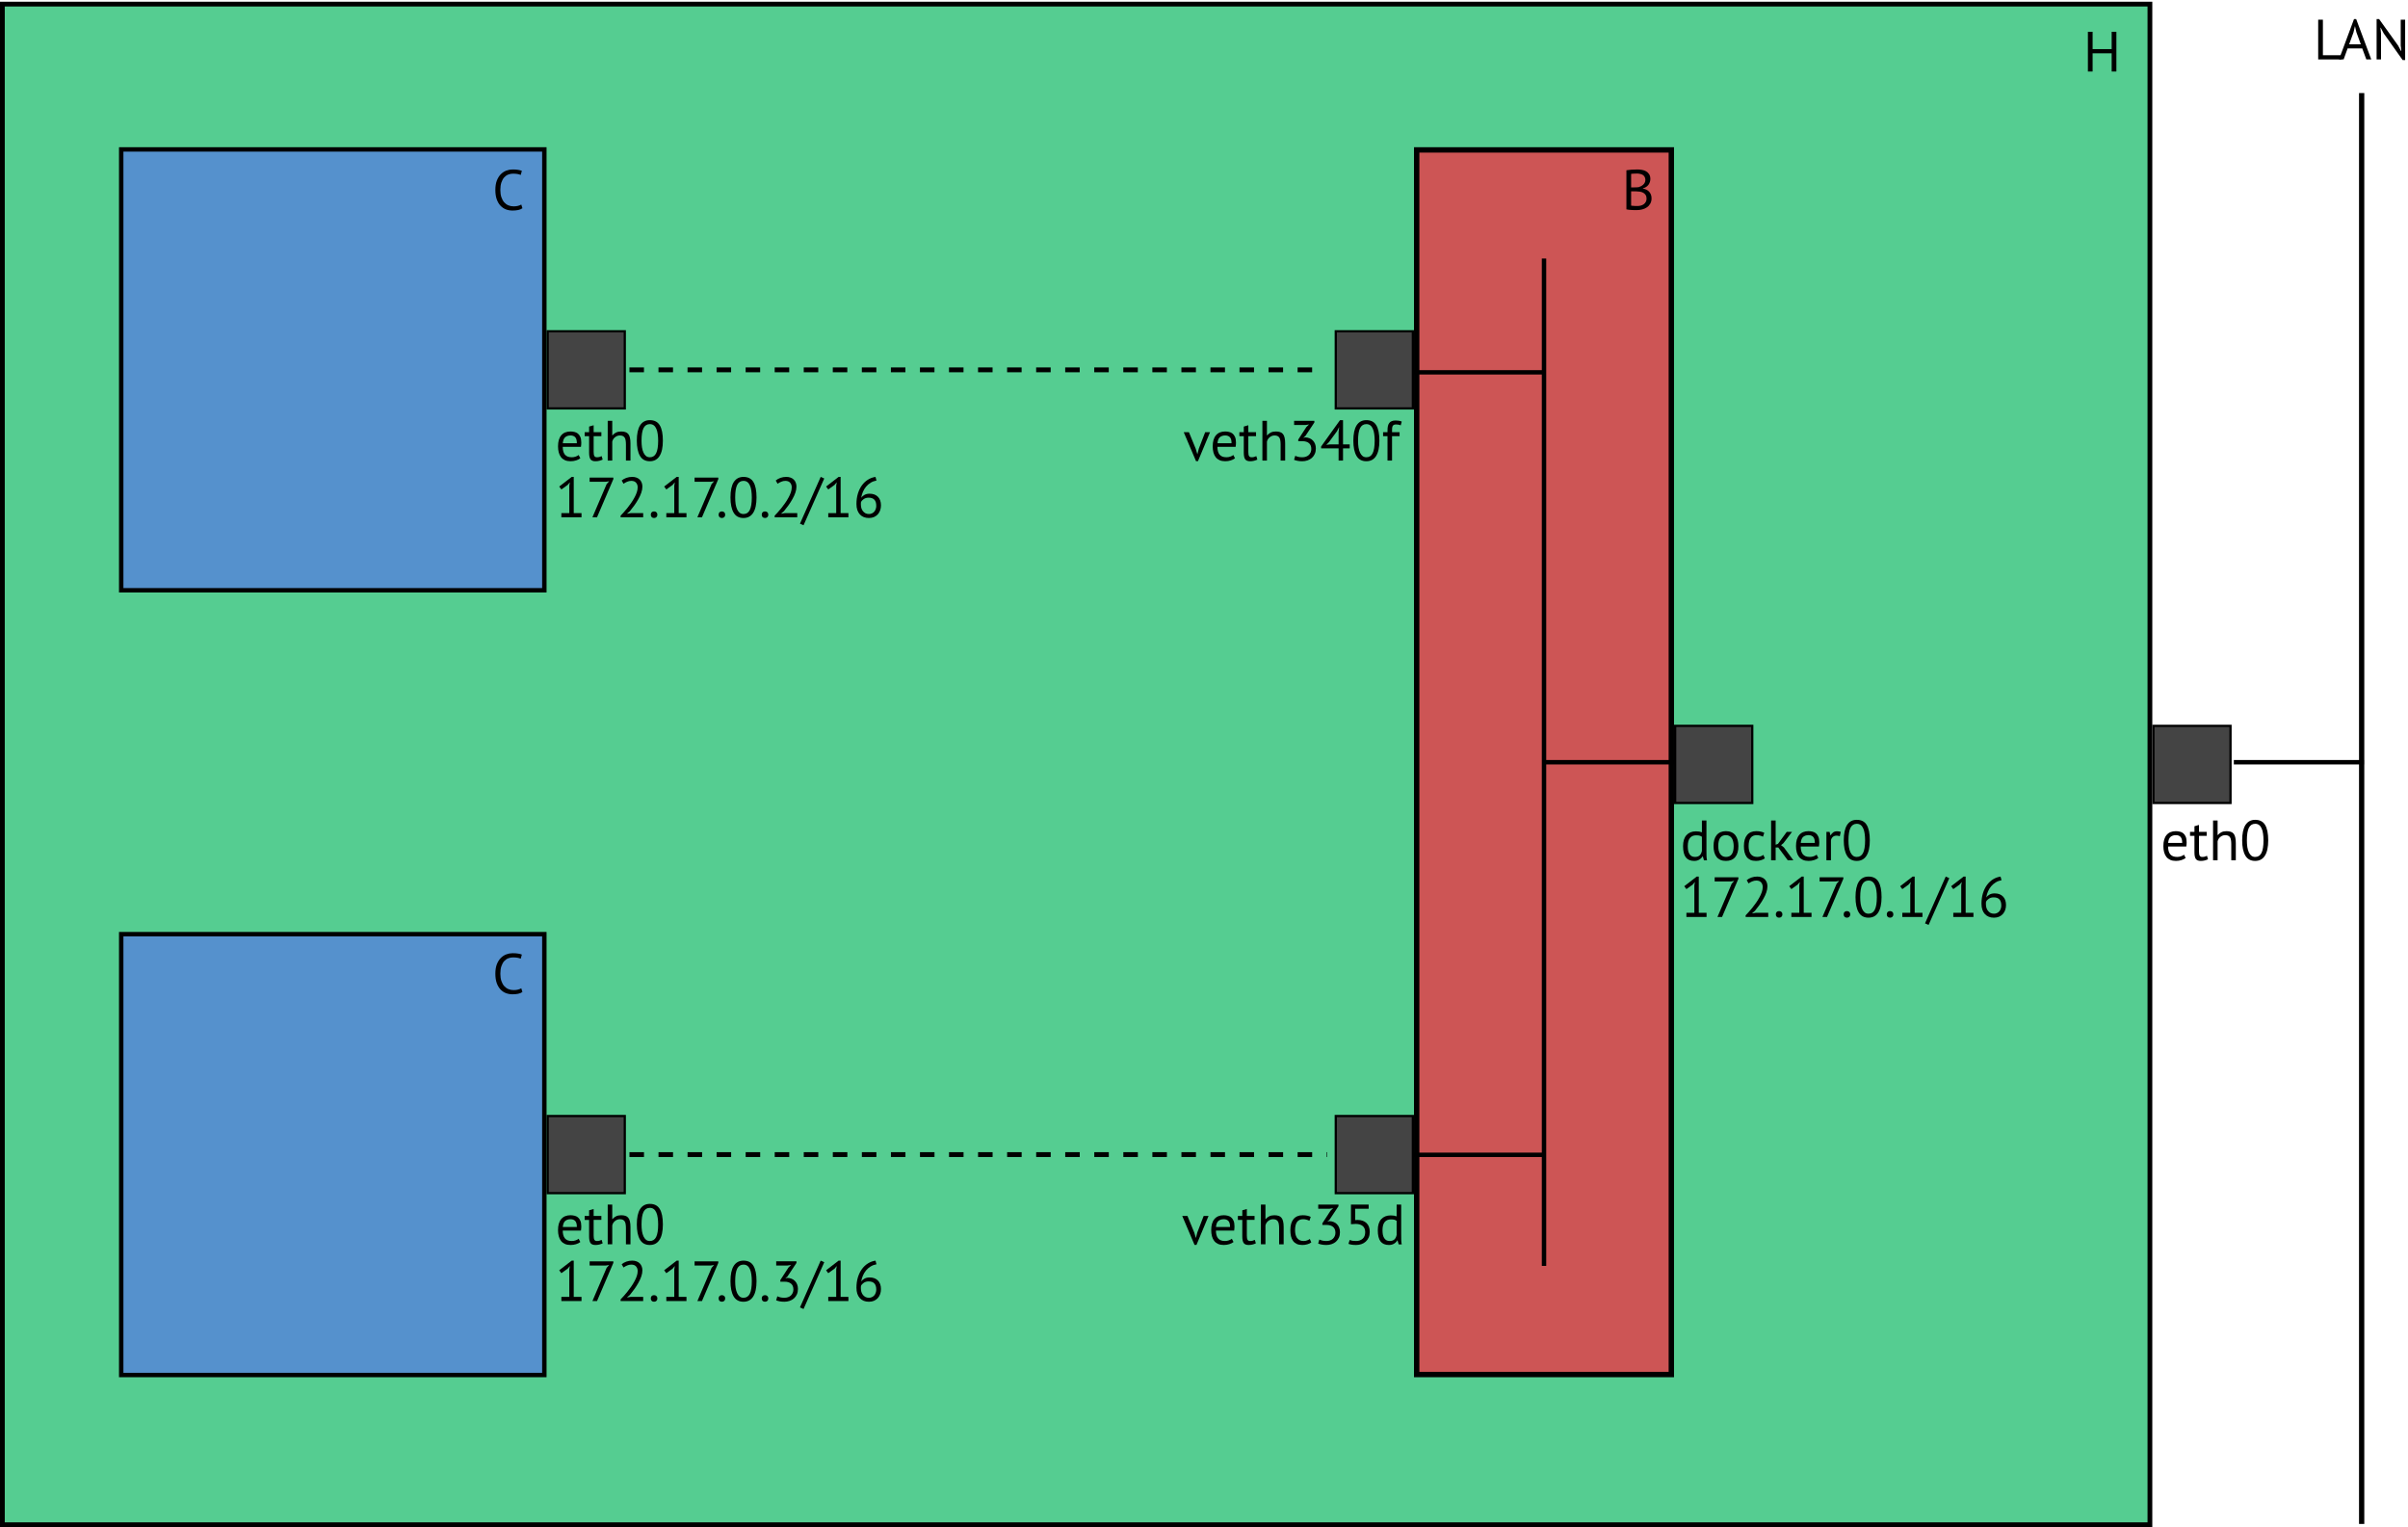 <?xml version="1.0" encoding="UTF-8" standalone="no"?>
<!-- Created with Inkscape (http://www.inkscape.org/) -->

<svg
   xmlns:dc="http://purl.org/dc/elements/1.1/"
   xmlns:cc="http://creativecommons.org/ns#"
   xmlns:rdf="http://www.w3.org/1999/02/22-rdf-syntax-ns#"
   xmlns:svg="http://www.w3.org/2000/svg"
   xmlns="http://www.w3.org/2000/svg"
   xmlns:sodipodi="http://sodipodi.sourceforge.net/DTD/sodipodi-0.dtd"
   xmlns:inkscape="http://www.inkscape.org/namespaces/inkscape"
   width="746"
   height="473"
   id="svg2"
   version="1.1"
   inkscape:version="0.91 r"
   sodipodi:docname="Bridge_Networking.svg">
  <defs
     id="defs4" />
  <sodipodi:namedview
     id="base"
     pagecolor="#ffffff"
     bordercolor="#666666"
     borderopacity="1.0"
     inkscape:pageopacity="0.0"
     inkscape:pageshadow="2"
     inkscape:zoom="1"
     inkscape:cx="184.43396"
     inkscape:cy="234.6997"
     inkscape:document-units="px"
     inkscape:current-layer="layer1"
     showgrid="false"
     inkscape:window-width="1672"
     inkscape:window-height="990"
     inkscape:window-x="0"
     inkscape:window-y="0"
     inkscape:window-maximized="1"
     fit-margin-top="0"
     fit-margin-left="0"
     fit-margin-right="0"
     fit-margin-bottom="0"
     showguides="true"
     inkscape:guide-bbox="true" />
  <g
     inkscape:label="Layer 1"
     inkscape:groupmode="layer"
     id="layer1"
     transform="translate(-94.5,-186.875)">
    <rect
       style="fill:#55cd91;fill-opacity:1;fill-rule:evenodd;stroke:#000000;stroke-width:1.476px;stroke-linecap:butt;stroke-linejoin:miter;stroke-opacity:1"
       id="rect2985"
       width="665.307"
       height="470.99"
       x="95.238"
       y="188.147" />
    <rect
       style="fill:#444444;fill-opacity:1;stroke:#000000;stroke-width:0.692;stroke-opacity:1"
       id="rect3755"
       width="23.887"
       height="23.887"
       x="761.629"
       y="411.699" />
    <rect
       style="fill:#cd5555;fill-opacity:1;stroke:#000000;stroke-width:1.67;stroke-miterlimit:4;stroke-dasharray:none;stroke-opacity:1"
       id="rect3755-7"
       width="78.891"
       height="379.307"
       x="533.39"
       y="233.306" />
    <rect
       style="fill:#5591cd;fill-opacity:1;stroke:#000000;stroke-width:1.366;stroke-miterlimit:4;stroke-dasharray:none;stroke-opacity:1"
       id="rect3775"
       width="131.089"
       height="136.551"
       x="132.051"
       y="233.154" />
    <rect
       style="fill:#444444;fill-opacity:1;stroke:#000000;stroke-width:0.692;stroke-opacity:1"
       id="rect3755-9"
       width="23.887"
       height="23.887"
       x="264.169"
       y="289.486" />
    <rect
       style="fill:#5591cd;fill-opacity:1;stroke:#000000;stroke-width:1.366;stroke-miterlimit:4;stroke-dasharray:none;stroke-opacity:1"
       id="rect3775-3"
       width="131.089"
       height="136.551"
       x="132.051"
       y="476.214" />
    <rect
       style="fill:#444444;fill-opacity:1;stroke:#000000;stroke-width:0.692;stroke-opacity:1"
       id="rect3755-9-0"
       width="23.887"
       height="23.887"
       x="264.169"
       y="532.546" />
    <rect
       style="fill:#444444;fill-opacity:1;stroke:#000000;stroke-width:0.692;stroke-opacity:1"
       id="rect3755-3"
       width="23.887"
       height="23.887"
       x="613.464"
       y="411.699" />
    <g
       style="font-style:normal;font-weight:normal;font-size:29.3px;line-height:100%;font-family:Sans;letter-spacing:0px;word-spacing:0px;fill:#000000;fill-opacity:1;stroke:none"
       id="text4483-1-4">
      <path
         d="m 623.157,450.294 q 0,0.897 0.018,1.635 0.018,0.721 0.158,1.424 l -0.949,0 -0.352,-1.248 -0.07,0 q -0.352,0.615 -1.02,1.02 -0.668,0.404 -1.565,0.404 -1.758,0 -2.619,-1.108 -0.844,-1.108 -0.844,-3.463 0,-2.25 1.055,-3.411 1.072,-1.178 2.936,-1.178 0.65,0 1.02,0.07 0.387,0.07 0.826,0.229 l 0,-3.657 1.406,0 0,9.282 z m -3.551,2.004 q 0.897,0 1.424,-0.457 0.527,-0.475 0.721,-1.424 l 0,-4.36 q -0.316,-0.246 -0.721,-0.352 -0.404,-0.105 -1.072,-0.105 -1.213,0 -1.899,0.809 -0.686,0.791 -0.686,2.549 0,0.721 0.105,1.336 0.123,0.615 0.387,1.055 0.264,0.44 0.686,0.703 0.44,0.246 1.055,0.246 z"
         style="font-style:normal;font-variant:normal;font-weight:normal;font-stretch:normal;font-size:17.58px;line-height:100%;font-family:'PT Sans';-inkscape-font-specification:'PT Sans'"
         id="path4199" />
      <path
         d="m 625.356,448.923 q 0,-2.233 0.984,-3.411 1.002,-1.195 2.866,-1.195 0.984,0 1.705,0.334 0.738,0.316 1.213,0.932 0.475,0.598 0.703,1.459 0.229,0.844 0.229,1.881 0,2.233 -1.002,3.428 -0.984,1.178 -2.848,1.178 -0.984,0 -1.723,-0.316 -0.721,-0.334 -1.195,-0.932 -0.475,-0.615 -0.703,-1.459 -0.229,-0.861 -0.229,-1.899 z m 1.459,0 q 0,0.668 0.123,1.283 0.141,0.615 0.422,1.072 0.281,0.457 0.738,0.738 0.457,0.281 1.108,0.281 2.391,0.018 2.391,-3.375 0,-0.686 -0.141,-1.301 -0.123,-0.615 -0.404,-1.072 -0.281,-0.457 -0.738,-0.721 -0.457,-0.281 -1.108,-0.281 -2.391,-0.018 -2.391,3.375 z"
         style="font-style:normal;font-variant:normal;font-weight:normal;font-stretch:normal;font-size:17.58px;line-height:100%;font-family:'PT Sans';-inkscape-font-specification:'PT Sans'"
         id="path4201" />
      <path
         d="m 641.251,452.738 q -0.527,0.387 -1.248,0.58 -0.721,0.211 -1.512,0.211 -1.02,0 -1.723,-0.316 -0.703,-0.334 -1.16,-0.932 -0.44,-0.615 -0.65,-1.459 -0.193,-0.861 -0.193,-1.899 0,-2.233 0.984,-3.411 0.984,-1.195 2.83,-1.195 0.844,0 1.424,0.141 0.598,0.123 1.072,0.369 l -0.404,1.213 q -0.404,-0.229 -0.897,-0.352 -0.492,-0.141 -1.055,-0.141 -2.496,0 -2.496,3.375 0,0.668 0.123,1.283 0.141,0.598 0.44,1.072 0.316,0.457 0.809,0.738 0.51,0.281 1.248,0.281 0.633,0 1.125,-0.193 0.51,-0.193 0.826,-0.44 l 0.457,1.072 z"
         style="font-style:normal;font-variant:normal;font-weight:normal;font-stretch:normal;font-size:17.58px;line-height:100%;font-family:'PT Sans';-inkscape-font-specification:'PT Sans'"
         id="path4203" />
      <path
         d="m 645.403,449.362 -0.809,0 0,3.956 -1.406,0 0,-12.306 1.406,0 0,7.489 0.721,-0.246 2.725,-3.727 1.635,0 -2.69,3.534 -0.721,0.58 0.879,0.703 2.936,3.973 -1.74,0 -2.936,-3.956 z"
         style="font-style:normal;font-variant:normal;font-weight:normal;font-stretch:normal;font-size:17.58px;line-height:100%;font-family:'PT Sans';-inkscape-font-specification:'PT Sans'"
         id="path4205" />
      <path
         d="m 657.811,452.615 q -0.527,0.422 -1.336,0.668 -0.791,0.246 -1.688,0.246 -1.002,0 -1.74,-0.316 -0.738,-0.334 -1.213,-0.932 -0.475,-0.615 -0.703,-1.459 -0.229,-0.844 -0.229,-1.899 0,-2.25 1.002,-3.428 1.002,-1.178 2.866,-1.178 0.598,0 1.195,0.141 0.598,0.123 1.072,0.492 0.475,0.369 0.774,1.055 0.299,0.668 0.299,1.776 0,0.58 -0.105,1.283 l -5.643,0 q 0,0.774 0.158,1.371 0.158,0.598 0.492,1.02 0.334,0.404 0.861,0.633 0.545,0.211 1.319,0.211 0.598,0 1.195,-0.211 0.598,-0.211 0.897,-0.492 l 0.527,1.02 z m -3.024,-7.067 q -1.037,0 -1.67,0.545 -0.615,0.545 -0.738,1.863 l 4.36,0 q 0,-1.336 -0.51,-1.863 -0.51,-0.545 -1.442,-0.545 z"
         style="font-style:normal;font-variant:normal;font-weight:normal;font-stretch:normal;font-size:17.58px;line-height:100%;font-family:'PT Sans';-inkscape-font-specification:'PT Sans'"
         id="path4207" />
      <path
         d="m 664.471,445.881 q -0.527,-0.176 -1.002,-0.176 -0.756,0 -1.195,0.422 -0.44,0.404 -0.545,1.037 l 0,6.153 -1.406,0 0,-8.79 0.984,0 0.264,1.072 0.07,0 q 0.334,-0.598 0.791,-0.914 0.475,-0.334 1.195,-0.334 0.51,0 1.143,0.176 l -0.299,1.354 z"
         style="font-style:normal;font-variant:normal;font-weight:normal;font-stretch:normal;font-size:17.58px;line-height:100%;font-family:'PT Sans';-inkscape-font-specification:'PT Sans'"
         id="path4209" />
      <path
         d="m 665.698,447.165 q 0,-3.164 1.02,-4.764 1.037,-1.6 3.006,-1.6 2.127,0 3.077,1.582 0.967,1.565 0.967,4.782 0,3.164 -1.037,4.764 -1.02,1.6 -3.006,1.6 -2.092,0 -3.059,-1.67 -0.967,-1.67 -0.967,-4.694 z m 1.459,0 q 0,1.143 0.141,2.092 0.158,0.932 0.475,1.617 0.316,0.668 0.791,1.055 0.492,0.369 1.16,0.369 1.336,0 1.951,-1.231 0.633,-1.248 0.633,-3.903 0,-1.125 -0.141,-2.074 -0.123,-0.949 -0.44,-1.635 -0.299,-0.686 -0.791,-1.055 -0.492,-0.369 -1.213,-0.369 -1.319,0 -1.951,1.248 -0.615,1.248 -0.615,3.885 z"
         style="font-style:normal;font-variant:normal;font-weight:normal;font-stretch:normal;font-size:17.58px;line-height:100%;font-family:'PT Sans';-inkscape-font-specification:'PT Sans'"
         id="path4211" />
      <path
         d="m 616.951,469.597 2.461,0 0,-8.509 0.176,-1.037 -0.703,0.826 -1.934,1.389 -0.668,-0.897 3.868,-2.989 0.633,0 0,11.216 2.408,0 0,1.301 -6.241,0 0,-1.301 z"
         style="font-style:normal;font-variant:normal;font-weight:normal;font-stretch:normal;font-size:17.58px;line-height:100%;font-family:'PT Sans';-inkscape-font-specification:'PT Sans'"
         id="path4213" />
      <path
         d="m 626.566,470.898 4.413,-10.302 0.774,-0.861 -1.037,0.158 -5.01,0 0,-1.301 7.348,0 0,0.475 -5.063,11.831 -1.424,0 z"
         style="font-style:normal;font-variant:normal;font-weight:normal;font-stretch:normal;font-size:17.58px;line-height:100%;font-family:'PT Sans';-inkscape-font-specification:'PT Sans'"
         id="path4215" />
      <path
         d="m 642.052,461.387 q 0,0.932 -0.352,1.916 -0.334,0.967 -0.897,1.951 -0.545,0.984 -1.231,1.934 -0.686,0.932 -1.371,1.776 l -0.861,0.756 0,0.07 1.125,-0.193 3.832,0 0,1.301 -6.997,0 0,-0.51 q 0.387,-0.404 0.932,-1.002 0.545,-0.598 1.125,-1.319 0.598,-0.738 1.16,-1.547 0.58,-0.826 1.037,-1.67 0.475,-0.844 0.756,-1.67 0.281,-0.826 0.281,-1.565 0,-0.861 -0.492,-1.424 -0.492,-0.58 -1.494,-0.58 -0.668,0 -1.301,0.281 -0.633,0.264 -1.09,0.615 l -0.58,-1.002 q 0.615,-0.527 1.459,-0.826 0.844,-0.299 1.811,-0.299 0.756,0 1.336,0.229 0.58,0.211 0.984,0.615 0.404,0.404 0.615,0.967 0.211,0.545 0.211,1.195 z"
         style="font-style:normal;font-variant:normal;font-weight:normal;font-stretch:normal;font-size:17.58px;line-height:100%;font-family:'PT Sans';-inkscape-font-specification:'PT Sans'"
         id="path4217" />
      <path
         d="m 644.653,470.089 q 0,-0.475 0.264,-0.738 0.281,-0.281 0.738,-0.281 0.475,0 0.756,0.281 0.281,0.264 0.281,0.738 0,0.457 -0.281,0.738 -0.281,0.281 -0.756,0.281 -0.457,0 -0.738,-0.281 -0.264,-0.281 -0.264,-0.738 z"
         style="font-style:normal;font-variant:normal;font-weight:normal;font-stretch:normal;font-size:17.58px;line-height:100%;font-family:'PT Sans';-inkscape-font-specification:'PT Sans'"
         id="path4219" />
      <path
         d="m 649.467,469.597 2.461,0 0,-8.509 0.176,-1.037 -0.703,0.826 -1.934,1.389 -0.668,-0.897 3.868,-2.989 0.633,0 0,11.216 2.408,0 0,1.301 -6.241,0 0,-1.301 z"
         style="font-style:normal;font-variant:normal;font-weight:normal;font-stretch:normal;font-size:17.58px;line-height:100%;font-family:'PT Sans';-inkscape-font-specification:'PT Sans'"
         id="path4221" />
      <path
         d="m 659.082,470.898 4.413,-10.302 0.774,-0.861 -1.037,0.158 -5.01,0 0,-1.301 7.348,0 0,0.475 -5.063,11.831 -1.424,0 z"
         style="font-style:normal;font-variant:normal;font-weight:normal;font-stretch:normal;font-size:17.58px;line-height:100%;font-family:'PT Sans';-inkscape-font-specification:'PT Sans'"
         id="path4223" />
      <path
         d="m 665.667,470.089 q 0,-0.475 0.264,-0.738 0.281,-0.281 0.738,-0.281 0.475,0 0.756,0.281 0.281,0.264 0.281,0.738 0,0.457 -0.281,0.738 -0.281,0.281 -0.756,0.281 -0.457,0 -0.738,-0.281 -0.264,-0.281 -0.264,-0.738 z"
         style="font-style:normal;font-variant:normal;font-weight:normal;font-stretch:normal;font-size:17.58px;line-height:100%;font-family:'PT Sans';-inkscape-font-specification:'PT Sans'"
         id="path4225" />
      <path
         d="m 669.338,464.745 q 0,-3.164 1.02,-4.764 1.037,-1.6 3.006,-1.6 2.127,0 3.077,1.582 0.967,1.565 0.967,4.782 0,3.164 -1.037,4.764 -1.02,1.6 -3.006,1.6 -2.092,0 -3.059,-1.67 -0.967,-1.67 -0.967,-4.694 z m 1.459,0 q 0,1.143 0.141,2.092 0.158,0.932 0.475,1.617 0.316,0.668 0.791,1.055 0.492,0.369 1.16,0.369 1.336,0 1.951,-1.231 0.633,-1.248 0.633,-3.903 0,-1.125 -0.141,-2.074 -0.123,-0.949 -0.44,-1.635 -0.299,-0.686 -0.791,-1.055 -0.492,-0.369 -1.213,-0.369 -1.319,0 -1.951,1.248 -0.615,1.248 -0.615,3.885 z"
         style="font-style:normal;font-variant:normal;font-weight:normal;font-stretch:normal;font-size:17.58px;line-height:100%;font-family:'PT Sans';-inkscape-font-specification:'PT Sans'"
         id="path4227" />
      <path
         d="m 679.023,470.089 q 0,-0.475 0.264,-0.738 0.281,-0.281 0.738,-0.281 0.475,0 0.756,0.281 0.281,0.264 0.281,0.738 0,0.457 -0.281,0.738 -0.281,0.281 -0.756,0.281 -0.457,0 -0.738,-0.281 -0.264,-0.281 -0.264,-0.738 z"
         style="font-style:normal;font-variant:normal;font-weight:normal;font-stretch:normal;font-size:17.58px;line-height:100%;font-family:'PT Sans';-inkscape-font-specification:'PT Sans'"
         id="path4229" />
      <path
         d="m 683.838,469.597 2.461,0 0,-8.509 0.176,-1.037 -0.703,0.826 -1.934,1.389 -0.668,-0.897 3.868,-2.989 0.633,0 0,11.216 2.408,0 0,1.301 -6.241,0 0,-1.301 z"
         style="font-style:normal;font-variant:normal;font-weight:normal;font-stretch:normal;font-size:17.58px;line-height:100%;font-family:'PT Sans';-inkscape-font-specification:'PT Sans'"
         id="path4231" />
      <path
         d="m 697.285,458.381 1.108,0.492 -6.417,14.486 -1.108,-0.492 6.417,-14.486 z"
         style="font-style:normal;font-variant:normal;font-weight:normal;font-stretch:normal;font-size:17.58px;line-height:100%;font-family:'PT Sans';-inkscape-font-specification:'PT Sans'"
         id="path4233" />
      <path
         d="m 699.632,469.597 2.461,0 0,-8.509 0.176,-1.037 -0.703,0.826 -1.934,1.389 -0.668,-0.897 3.868,-2.989 0.633,0 0,11.216 2.408,0 0,1.301 -6.241,0 0,-1.301 z"
         style="font-style:normal;font-variant:normal;font-weight:normal;font-stretch:normal;font-size:17.58px;line-height:100%;font-family:'PT Sans';-inkscape-font-specification:'PT Sans'"
         id="path4235" />
      <path
         d="m 715.963,467.189 q 0,0.809 -0.246,1.529 -0.246,0.703 -0.721,1.248 -0.475,0.527 -1.178,0.844 -0.703,0.299 -1.6,0.299 -0.879,0 -1.582,-0.281 -0.703,-0.281 -1.213,-0.826 -0.51,-0.563 -0.791,-1.371 -0.264,-0.809 -0.264,-1.863 0,-1.74 0.44,-3.2 0.457,-1.477 1.248,-2.567 0.791,-1.09 1.863,-1.758 1.09,-0.686 2.356,-0.861 l 0.299,1.125 q -0.984,0.176 -1.793,0.668 -0.809,0.492 -1.424,1.213 -0.598,0.721 -0.984,1.617 -0.387,0.897 -0.527,1.846 0.281,-0.475 0.949,-0.861 0.668,-0.404 1.635,-0.404 1.653,0 2.584,0.949 0.949,0.949 0.949,2.655 z m -1.459,0.141 q 0,-1.248 -0.58,-1.881 -0.58,-0.633 -1.793,-0.633 -0.861,0 -1.494,0.422 -0.615,0.422 -0.861,0.949 -0.035,0.246 -0.035,0.404 0,0.158 0,0.352 0,0.545 0.141,1.072 0.158,0.527 0.475,0.949 0.316,0.404 0.774,0.668 0.475,0.246 1.108,0.246 0.51,0 0.914,-0.193 0.422,-0.193 0.721,-0.527 0.299,-0.334 0.457,-0.809 0.176,-0.475 0.176,-1.02 z"
         style="font-style:normal;font-variant:normal;font-weight:normal;font-stretch:normal;font-size:17.58px;line-height:100%;font-family:'PT Sans';-inkscape-font-specification:'PT Sans'"
         id="path4237" />
    </g>
    <rect
       style="fill:#444444;fill-opacity:1;stroke:#000000;stroke-width:0.692;stroke-opacity:1"
       id="rect3755-9-9"
       width="23.887"
       height="23.887"
       x="508.321"
       y="289.486" />
    <rect
       style="fill:#444444;fill-opacity:1;stroke:#000000;stroke-width:0.692;stroke-opacity:1"
       id="rect3755-9-9-2"
       width="23.887"
       height="23.887"
       x="508.321"
       y="532.546" />
    <g
       style="font-style:normal;font-weight:normal;font-size:29.3px;line-height:125%;font-family:Sans;letter-spacing:0px;word-spacing:0px;fill:#000000;fill-opacity:1;stroke:none"
       id="text4483-3">
      <path
         d="m 464.945,325.885 0.492,1.67 0.018,0 0.44,-1.705 1.969,-5.116 1.512,0 -3.745,8.983 -0.598,0 -3.815,-8.983 1.617,0 2.11,5.151 z"
         style="font-style:normal;font-variant:normal;font-weight:normal;font-stretch:normal;font-size:17.58px;font-family:'PT Sans';-inkscape-font-specification:'PT Sans'"
         id="path4292" />
      <path
         d="m 477.105,328.821 q -0.527,0.422 -1.336,0.668 -0.791,0.246 -1.688,0.246 -1.002,0 -1.74,-0.316 -0.738,-0.334 -1.213,-0.932 -0.475,-0.615 -0.703,-1.459 -0.229,-0.844 -0.229,-1.899 0,-2.25 1.002,-3.428 1.002,-1.178 2.866,-1.178 0.598,0 1.195,0.141 0.598,0.123 1.072,0.492 0.475,0.369 0.774,1.055 0.299,0.668 0.299,1.776 0,0.58 -0.105,1.283 l -5.643,0 q 0,0.774 0.158,1.371 0.158,0.598 0.492,1.02 0.334,0.404 0.861,0.633 0.545,0.211 1.319,0.211 0.598,0 1.195,-0.211 0.598,-0.211 0.897,-0.492 l 0.527,1.02 z m -3.024,-7.067 q -1.037,0 -1.67,0.545 -0.615,0.545 -0.738,1.863 l 4.36,0 q 0,-1.336 -0.51,-1.863 -0.51,-0.545 -1.442,-0.545 z"
         style="font-style:normal;font-variant:normal;font-weight:normal;font-stretch:normal;font-size:17.58px;font-family:'PT Sans';-inkscape-font-specification:'PT Sans'"
         id="path4294" />
      <path
         d="m 478.455,320.734 1.371,0 0,-1.74 1.406,-0.404 0,2.145 2.391,0 0,1.231 -2.391,0 0,4.87 q 0,0.914 0.229,1.301 0.229,0.369 0.774,0.369 0.457,0 0.774,-0.088 0.316,-0.105 0.703,-0.264 l 0.316,1.072 q -0.475,0.229 -1.037,0.369 -0.563,0.141 -1.213,0.141 -1.072,0 -1.512,-0.598 -0.44,-0.615 -0.44,-2.039 l 0,-5.133 -1.371,0 0,-1.231 z"
         style="font-style:normal;font-variant:normal;font-weight:normal;font-stretch:normal;font-size:17.58px;font-family:'PT Sans';-inkscape-font-specification:'PT Sans'"
         id="path4296" />
      <path
         d="m 491.234,329.524 0,-5.01 q 0,-0.686 -0.088,-1.195 -0.07,-0.527 -0.281,-0.861 -0.211,-0.352 -0.58,-0.527 -0.352,-0.176 -0.932,-0.176 -0.826,0 -1.494,0.545 -0.668,0.527 -0.861,1.371 l 0,5.854 -1.406,0 0,-12.306 1.406,0 0,4.501 0.07,0 q 0.457,-0.545 1.09,-0.861 0.65,-0.334 1.6,-0.334 0.738,0 1.283,0.176 0.545,0.158 0.897,0.58 0.369,0.422 0.527,1.143 0.176,0.703 0.176,1.793 l 0,5.309 -1.406,0 z"
         style="font-style:normal;font-variant:normal;font-weight:normal;font-stretch:normal;font-size:17.58px;font-family:'PT Sans';-inkscape-font-specification:'PT Sans'"
         id="path4298" />
      <path
         d="m 497.964,328.505 q 0.598,0 1.108,-0.176 0.51,-0.176 0.879,-0.51 0.369,-0.352 0.58,-0.826 0.211,-0.475 0.211,-1.037 0,-1.231 -0.738,-1.828 -0.721,-0.598 -2.004,-0.598 l -1.301,0 0,-0.51 2.532,-3.903 0.809,-0.774 -1.143,0.176 -3.481,0 0,-1.301 6.276,0 0,0.51 -2.795,4.202 -0.615,0.51 0,0.035 0.598,-0.123 q 0.703,0.018 1.301,0.264 0.598,0.229 1.037,0.686 0.44,0.44 0.686,1.072 0.246,0.615 0.246,1.406 0,0.949 -0.334,1.688 -0.334,0.738 -0.914,1.248 -0.563,0.492 -1.336,0.756 -0.774,0.264 -1.635,0.264 -0.791,0 -1.424,-0.123 -0.633,-0.123 -1.108,-0.316 l 0.369,-1.248 q 0.404,0.193 0.949,0.334 0.563,0.123 1.248,0.123 z"
         style="font-style:normal;font-variant:normal;font-weight:normal;font-stretch:normal;font-size:17.58px;font-family:'PT Sans';-inkscape-font-specification:'PT Sans'"
         id="path4300" />
      <path
         d="m 512.643,325.745 -2.074,0 0,3.78 -1.371,0 0,-3.78 -5.415,0 0,-0.58 5.837,-8.14 0.949,0 0,7.489 2.074,0 0,1.231 z m -3.446,-5.063 0.176,-1.442 -0.053,0 -0.615,1.195 -2.479,3.358 -0.844,0.861 1.231,-0.141 2.584,0 0,-3.832 z"
         style="font-style:normal;font-variant:normal;font-weight:normal;font-stretch:normal;font-size:17.58px;font-family:'PT Sans';-inkscape-font-specification:'PT Sans'"
         id="path4302" />
      <path
         d="m 513.766,323.371 q 0,-3.164 1.02,-4.764 1.037,-1.6 3.006,-1.6 2.127,0 3.077,1.582 0.967,1.565 0.967,4.782 0,3.164 -1.037,4.764 -1.02,1.6 -3.006,1.6 -2.092,0 -3.059,-1.67 -0.967,-1.67 -0.967,-4.694 z m 1.459,0 q 0,1.143 0.141,2.092 0.158,0.932 0.475,1.617 0.316,0.668 0.791,1.055 0.492,0.369 1.16,0.369 1.336,0 1.951,-1.231 0.633,-1.248 0.633,-3.903 0,-1.125 -0.141,-2.074 -0.123,-0.949 -0.44,-1.635 -0.299,-0.686 -0.791,-1.055 -0.492,-0.369 -1.213,-0.369 -1.319,0 -1.951,1.248 -0.615,1.248 -0.615,3.885 z"
         style="font-style:normal;font-variant:normal;font-weight:normal;font-stretch:normal;font-size:17.58px;font-family:'PT Sans';-inkscape-font-specification:'PT Sans'"
         id="path4304" />
      <path
         d="m 522.977,320.734 1.371,0 0,-0.492 q 0,-0.809 0.123,-1.406 0.141,-0.598 0.44,-0.967 0.299,-0.387 0.774,-0.563 0.475,-0.193 1.178,-0.193 0.563,0 0.984,0.07 0.44,0.07 0.914,0.264 l -0.316,1.178 q -0.404,-0.176 -0.774,-0.229 -0.352,-0.053 -0.668,-0.053 -0.457,0 -0.721,0.141 -0.246,0.141 -0.369,0.422 -0.105,0.264 -0.141,0.668 -0.018,0.387 -0.018,0.914 l 0,0.246 2.338,0 0,1.231 -2.338,0 0,7.559 -1.406,0 0,-7.559 -1.371,0 0,-1.231 z"
         style="font-style:normal;font-variant:normal;font-weight:normal;font-stretch:normal;font-size:17.58px;font-family:'PT Sans';-inkscape-font-specification:'PT Sans'"
         id="path4306" />
    </g>
    <g
       style="font-style:normal;font-weight:normal;font-size:29.3px;line-height:125%;font-family:Sans;letter-spacing:0px;word-spacing:0px;fill:#000000;fill-opacity:1;stroke:none"
       id="text4483-3-8">
      <path
         d="m 464.483,568.638 0.492,1.67 0.018,0 0.44,-1.705 1.969,-5.116 1.512,0 -3.745,8.983 -0.598,0 -3.815,-8.983 1.617,0 2.11,5.151 z"
         style="font-style:normal;font-variant:normal;font-weight:normal;font-stretch:normal;font-size:17.58px;font-family:'PT Sans';-inkscape-font-specification:'PT Sans'"
         id="path4240" />
      <path
         d="m 476.644,571.574 q -0.527,0.422 -1.336,0.668 -0.791,0.246 -1.688,0.246 -1.002,0 -1.74,-0.316 -0.738,-0.334 -1.213,-0.932 -0.475,-0.615 -0.703,-1.459 -0.229,-0.844 -0.229,-1.899 0,-2.25 1.002,-3.428 1.002,-1.178 2.866,-1.178 0.598,0 1.195,0.141 0.598,0.123 1.072,0.492 0.475,0.369 0.774,1.055 0.299,0.668 0.299,1.776 0,0.58 -0.105,1.283 l -5.643,0 q 0,0.774 0.158,1.371 0.158,0.598 0.492,1.02 0.334,0.404 0.861,0.633 0.545,0.211 1.319,0.211 0.598,0 1.195,-0.211 0.598,-0.211 0.897,-0.492 l 0.527,1.02 z m -3.024,-7.067 q -1.037,0 -1.67,0.545 -0.615,0.545 -0.738,1.863 l 4.36,0 q 0,-1.336 -0.51,-1.863 -0.51,-0.545 -1.442,-0.545 z"
         style="font-style:normal;font-variant:normal;font-weight:normal;font-stretch:normal;font-size:17.58px;font-family:'PT Sans';-inkscape-font-specification:'PT Sans'"
         id="path4242" />
      <path
         d="m 477.994,563.487 1.371,0 0,-1.74 1.406,-0.404 0,2.145 2.391,0 0,1.231 -2.391,0 0,4.87 q 0,0.914 0.229,1.301 0.229,0.369 0.774,0.369 0.457,0 0.774,-0.088 0.316,-0.105 0.703,-0.264 l 0.316,1.072 q -0.475,0.229 -1.037,0.369 -0.563,0.141 -1.213,0.141 -1.072,0 -1.512,-0.598 -0.44,-0.615 -0.44,-2.039 l 0,-5.133 -1.371,0 0,-1.231 z"
         style="font-style:normal;font-variant:normal;font-weight:normal;font-stretch:normal;font-size:17.58px;font-family:'PT Sans';-inkscape-font-specification:'PT Sans'"
         id="path4244" />
      <path
         d="m 490.772,572.277 0,-5.01 q 0,-0.686 -0.088,-1.195 -0.07,-0.527 -0.281,-0.861 -0.211,-0.352 -0.58,-0.527 -0.352,-0.176 -0.932,-0.176 -0.826,0 -1.494,0.545 -0.668,0.527 -0.861,1.371 l 0,5.854 -1.406,0 0,-12.306 1.406,0 0,4.501 0.07,0 q 0.457,-0.545 1.09,-0.861 0.65,-0.334 1.6,-0.334 0.738,0 1.283,0.176 0.545,0.158 0.897,0.58 0.369,0.422 0.527,1.143 0.176,0.703 0.176,1.793 l 0,5.309 -1.406,0 z"
         style="font-style:normal;font-variant:normal;font-weight:normal;font-stretch:normal;font-size:17.58px;font-family:'PT Sans';-inkscape-font-specification:'PT Sans'"
         id="path4246" />
      <path
         d="m 500.738,571.697 q -0.527,0.387 -1.248,0.58 -0.721,0.211 -1.512,0.211 -1.02,0 -1.723,-0.316 -0.703,-0.334 -1.16,-0.932 -0.44,-0.615 -0.65,-1.459 -0.193,-0.861 -0.193,-1.899 0,-2.233 0.984,-3.411 0.984,-1.195 2.83,-1.195 0.844,0 1.424,0.141 0.598,0.123 1.072,0.369 l -0.404,1.213 q -0.404,-0.229 -0.897,-0.352 -0.492,-0.141 -1.055,-0.141 -2.496,0 -2.496,3.375 0,0.668 0.123,1.283 0.141,0.598 0.44,1.072 0.316,0.457 0.809,0.738 0.51,0.281 1.248,0.281 0.633,0 1.125,-0.193 0.51,-0.193 0.826,-0.44 l 0.457,1.072 z"
         style="font-style:normal;font-variant:normal;font-weight:normal;font-stretch:normal;font-size:17.58px;font-family:'PT Sans';-inkscape-font-specification:'PT Sans'"
         id="path4248" />
      <path
         d="m 505.435,571.257 q 0.598,0 1.108,-0.176 0.51,-0.176 0.879,-0.51 0.369,-0.352 0.58,-0.826 0.211,-0.475 0.211,-1.037 0,-1.231 -0.738,-1.828 -0.721,-0.598 -2.004,-0.598 l -1.301,0 0,-0.51 2.532,-3.903 0.809,-0.774 -1.143,0.176 -3.481,0 0,-1.301 6.276,0 0,0.51 -2.795,4.202 -0.615,0.51 0,0.035 0.598,-0.123 q 0.703,0.018 1.301,0.264 0.598,0.229 1.037,0.686 0.44,0.44 0.686,1.072 0.246,0.615 0.246,1.406 0,0.949 -0.334,1.688 -0.334,0.738 -0.914,1.248 -0.563,0.492 -1.336,0.756 -0.774,0.264 -1.635,0.264 -0.791,0 -1.424,-0.123 -0.633,-0.123 -1.108,-0.316 L 503.237,570.8 q 0.404,0.193 0.949,0.334 0.563,0.123 1.248,0.123 z"
         style="font-style:normal;font-variant:normal;font-weight:normal;font-stretch:normal;font-size:17.58px;font-family:'PT Sans';-inkscape-font-specification:'PT Sans'"
         id="path4250" />
      <path
         d="m 514.645,571.257 q 1.213,0 2.004,-0.703 0.791,-0.703 0.791,-2.039 0,-1.283 -0.791,-1.916 -0.774,-0.633 -2.145,-0.633 l -1.477,0.088 0,-6.083 5.485,0 0,1.301 -4.166,0 0,3.498 0.756,-0.035 q 1.74,0.018 2.743,0.967 1.002,0.949 1.002,2.725 0,0.984 -0.334,1.758 -0.334,0.756 -0.914,1.266 -0.563,0.51 -1.336,0.774 -0.774,0.264 -1.653,0.264 -0.791,0 -1.336,-0.088 -0.545,-0.088 -1.02,-0.264 l 0.369,-1.195 q 0.404,0.158 0.861,0.246 0.475,0.07 1.16,0.07 z"
         style="font-style:normal;font-variant:normal;font-weight:normal;font-stretch:normal;font-size:17.58px;font-family:'PT Sans';-inkscape-font-specification:'PT Sans'"
         id="path4252" />
      <path
         d="m 528.585,569.253 q 0,0.897 0.018,1.635 0.018,0.721 0.158,1.424 l -0.949,0 -0.352,-1.248 -0.07,0 q -0.352,0.615 -1.02,1.02 -0.668,0.404 -1.565,0.404 -1.758,0 -2.619,-1.108 -0.844,-1.108 -0.844,-3.463 0,-2.25 1.055,-3.411 1.072,-1.178 2.936,-1.178 0.65,0 1.02,0.07 0.387,0.07 0.826,0.229 l 0,-3.657 1.406,0 0,9.282 z m -3.551,2.004 q 0.897,0 1.424,-0.457 0.527,-0.475 0.721,-1.424 l 0,-4.36 q -0.316,-0.246 -0.721,-0.352 -0.404,-0.105 -1.072,-0.105 -1.213,0 -1.899,0.809 -0.686,0.791 -0.686,2.549 0,0.721 0.105,1.336 0.123,0.615 0.387,1.055 0.264,0.44 0.686,0.703 0.44,0.246 1.055,0.246 z"
         style="font-style:normal;font-variant:normal;font-weight:normal;font-stretch:normal;font-size:17.58px;font-family:'PT Sans';-inkscape-font-specification:'PT Sans'"
         id="path4254" />
    </g>
    <path
       style="fill:none;stroke:#000000;stroke-width:1.5;stroke-linecap:butt;stroke-linejoin:miter;stroke-miterlimit:4;stroke-dasharray:4.5, 4.5;stroke-dashoffset:0;stroke-opacity:1"
       d="m 289.498,301.428 214.191,0"
       id="path4690"
       inkscape:connector-curvature="0" />
    <path
       style="fill:none;stroke:#000000;stroke-width:1.5;stroke-linecap:butt;stroke-linejoin:miter;stroke-miterlimit:4;stroke-dasharray:4.5, 4.5;stroke-dashoffset:0;stroke-opacity:1"
       d="m 289.508,544.489 216.17,0"
       id="path4690-1"
       inkscape:connector-curvature="0" />
    <path
       style="fill:none;stroke:#000000;stroke-width:1.366;stroke-linecap:butt;stroke-linejoin:miter;stroke-miterlimit:4;stroke-dasharray:none;stroke-opacity:1"
       d="m 572.836,266.951 0,312.017"
       id="path4710"
       inkscape:connector-curvature="0" />
    <path
       style="fill:none;stroke:#000000;stroke-width:1.366;stroke-linecap:butt;stroke-linejoin:miter;stroke-miterlimit:4;stroke-dasharray:none;stroke-opacity:1"
       d="m 532.553,302.194 c 40.281,-2e-5 40.281,-2e-5 40.281,-2e-5"
       id="path4714"
       inkscape:connector-curvature="0" />
    <path
       style="fill:none;stroke:#000000;stroke-width:1.366;stroke-linecap:butt;stroke-linejoin:miter;stroke-miterlimit:4;stroke-dasharray:none;stroke-opacity:1"
       d="m 532.553,544.573 c 40.281,-10e-6 40.281,-10e-6 40.281,-10e-6"
       id="path4714-5"
       inkscape:connector-curvature="0" />
    <path
       style="fill:none;stroke:#000000;stroke-width:1.366;stroke-linecap:butt;stroke-linejoin:miter;stroke-miterlimit:4;stroke-dasharray:none;stroke-opacity:1"
       d="m 572.835,422.959 c 40.281,-10e-6 40.281,-10e-6 40.281,-10e-6"
       id="path4714-5-4"
       inkscape:connector-curvature="0" />
    <path
       style="fill:none;stroke:#000000;stroke-width:1.366;stroke-linecap:butt;stroke-linejoin:miter;stroke-miterlimit:4;stroke-dasharray:none;stroke-opacity:1"
       d="m 786.544,422.959 c 40.281,-2e-5 40.281,-2e-5 40.281,-2e-5"
       id="path4714-5-4-5"
       inkscape:connector-curvature="0" />
    <path
       style="fill:none;stroke:#000000;stroke-width:1.628;stroke-linecap:butt;stroke-linejoin:miter;stroke-miterlimit:4;stroke-dasharray:none;stroke-opacity:1"
       d="m 826.144,215.701 0,443.191"
       id="path4710-1"
       inkscape:connector-curvature="0" />
    <g
       style="font-style:normal;font-weight:normal;font-size:29.3px;line-height:125%;font-family:Sans;letter-spacing:0px;word-spacing:0px;fill:#000000;fill-opacity:1;stroke:none"
       id="text4483-1-6">
      <path
         d="m 819.954,205.282 -7.278,0 0,-12.306 1.459,0 0,11.005 5.819,0 0,1.301 z"
         style="font-style:normal;font-variant:normal;font-weight:normal;font-stretch:normal;font-size:17.58px;font-family:'PT Sans';-inkscape-font-specification:'PT Sans'"
         id="path4177" />
      <path
         d="m 826.324,201.872 -4.536,0 -1.231,3.411 -1.442,0 4.659,-12.499 0.668,0 4.676,12.499 -1.529,0 -1.266,-3.411 z m -4.061,-1.266 3.622,0 -1.371,-3.745 -0.44,-1.863 -0.018,0 -0.44,1.899 -1.354,3.709 z"
         style="font-style:normal;font-variant:normal;font-weight:normal;font-stretch:normal;font-size:17.58px;font-family:'PT Sans';-inkscape-font-specification:'PT Sans'"
         id="path4179" />
      <path
         d="m 832.986,197.23 -0.949,-1.776 -0.07,0 0.176,1.776 0,8.052 -1.371,0 0,-12.499 0.774,0 5.889,8.21 0.914,1.688 0.088,0 -0.193,-1.688 0,-8.017 1.371,0 0,12.499 -0.774,0 -5.854,-8.245 z"
         style="font-style:normal;font-variant:normal;font-weight:normal;font-stretch:normal;font-size:17.58px;font-family:'PT Sans';-inkscape-font-specification:'PT Sans'"
         id="path4181" />
    </g>
    <g
       style="font-style:normal;font-variant:normal;font-weight:normal;font-stretch:normal;font-size:17.58px;line-height:125%;font-family:'PT Sans';-inkscape-font-specification:'PT Sans';text-align:center;letter-spacing:0px;word-spacing:0px;text-anchor:middle;fill:#000000;fill-opacity:1;stroke:none"
       id="text3455">
      <path
         d="m 256.346,251.369 q -0.527,0.404 -1.336,0.563 -0.809,0.158 -1.723,0.158 -1.108,0 -2.074,-0.369 -0.967,-0.387 -1.688,-1.16 -0.721,-0.774 -1.143,-1.969 -0.422,-1.213 -0.422,-2.866 0,-1.723 0.457,-2.918 0.475,-1.213 1.231,-1.969 0.774,-0.774 1.723,-1.125 0.949,-0.352 1.934,-0.352 1.055,0 1.723,0.123 0.668,0.105 1.143,0.299 l -0.352,1.283 q -0.844,-0.404 -2.408,-0.404 -0.721,0 -1.424,0.264 -0.703,0.264 -1.266,0.861 -0.545,0.598 -0.879,1.565 -0.334,0.967 -0.334,2.373 0,1.266 0.316,2.215 0.316,0.949 0.861,1.582 0.563,0.633 1.301,0.949 0.756,0.316 1.635,0.316 0.791,0 1.371,-0.158 0.598,-0.158 1.002,-0.404 l 0.352,1.143 z"
         style=""
         id="path4344" />
    </g>
    <g
       style="font-style:normal;font-variant:normal;font-weight:normal;font-stretch:normal;font-size:17.58px;line-height:125%;font-family:'PT Sans';-inkscape-font-specification:'PT Sans';text-align:center;letter-spacing:0px;word-spacing:0px;text-anchor:middle;fill:#000000;fill-opacity:1;stroke:none"
       id="text3455-7">
      <path
         d="m 256.346,494.121 q -0.527,0.404 -1.336,0.563 -0.809,0.158 -1.723,0.158 -1.108,0 -2.074,-0.369 -0.967,-0.387 -1.688,-1.16 -0.721,-0.774 -1.143,-1.969 -0.422,-1.213 -0.422,-2.866 0,-1.723 0.457,-2.918 0.475,-1.213 1.231,-1.969 0.774,-0.774 1.723,-1.125 0.949,-0.352 1.934,-0.352 1.055,0 1.723,0.123 0.668,0.105 1.143,0.299 l -0.352,1.283 q -0.844,-0.404 -2.408,-0.404 -0.721,0 -1.424,0.264 -0.703,0.264 -1.266,0.861 -0.545,0.598 -0.879,1.565 -0.334,0.967 -0.334,2.373 0,1.266 0.316,2.215 0.316,0.949 0.861,1.582 0.563,0.633 1.301,0.949 0.756,0.316 1.635,0.316 0.791,0 1.371,-0.158 0.598,-0.158 1.002,-0.404 l 0.352,1.143 z"
         style=""
         id="path4347" />
    </g>
    <g
       style="font-style:normal;font-variant:normal;font-weight:normal;font-stretch:normal;font-size:17.58px;line-height:100%;font-family:'PT Sans';-inkscape-font-specification:'PT Sans';text-align:start;letter-spacing:0px;word-spacing:0px;text-anchor:start;fill:#000000;fill-opacity:1;stroke:none"
       id="text3480">
      <path
         d="m 274.284,328.821 q -0.527,0.422 -1.336,0.668 -0.791,0.246 -1.688,0.246 -1.002,0 -1.74,-0.316 -0.738,-0.334 -1.213,-0.932 -0.475,-0.615 -0.703,-1.459 -0.229,-0.844 -0.229,-1.899 0,-2.25 1.002,-3.428 1.002,-1.178 2.866,-1.178 0.598,0 1.195,0.141 0.598,0.123 1.072,0.492 0.475,0.369 0.774,1.055 0.299,0.668 0.299,1.776 0,0.58 -0.105,1.283 l -5.643,0 q 0,0.774 0.158,1.371 0.158,0.598 0.492,1.02 0.334,0.404 0.861,0.633 0.545,0.211 1.319,0.211 0.598,0 1.195,-0.211 0.598,-0.211 0.897,-0.492 l 0.527,1.02 z m -3.024,-7.067 q -1.037,0 -1.67,0.545 -0.615,0.545 -0.738,1.863 l 4.36,0 q 0,-1.336 -0.51,-1.863 -0.51,-0.545 -1.442,-0.545 z"
         style=""
         id="path4309" />
      <path
         d="m 275.635,320.734 1.371,0 0,-1.74 1.406,-0.404 0,2.145 2.391,0 0,1.231 -2.391,0 0,4.87 q 0,0.914 0.229,1.301 0.229,0.369 0.774,0.369 0.457,0 0.774,-0.088 0.316,-0.105 0.703,-0.264 l 0.316,1.072 q -0.475,0.229 -1.037,0.369 -0.563,0.141 -1.213,0.141 -1.072,0 -1.512,-0.598 -0.44,-0.615 -0.44,-2.039 l 0,-5.133 -1.371,0 0,-1.231 z"
         style=""
         id="path4311" />
      <path
         d="m 288.413,329.524 0,-5.01 q 0,-0.686 -0.088,-1.195 -0.07,-0.527 -0.281,-0.861 -0.211,-0.352 -0.58,-0.527 -0.352,-0.176 -0.932,-0.176 -0.826,0 -1.494,0.545 -0.668,0.527 -0.861,1.371 l 0,5.854 -1.406,0 0,-12.306 1.406,0 0,4.501 0.07,0 q 0.457,-0.545 1.09,-0.861 0.65,-0.334 1.6,-0.334 0.738,0 1.283,0.176 0.545,0.158 0.897,0.58 0.369,0.422 0.527,1.143 0.176,0.703 0.176,1.793 l 0,5.309 -1.406,0 z"
         style=""
         id="path4313" />
      <path
         d="m 291.786,323.371 q 0,-3.164 1.02,-4.764 1.037,-1.6 3.006,-1.6 2.127,0 3.077,1.582 0.967,1.565 0.967,4.782 0,3.164 -1.037,4.764 -1.02,1.6 -3.006,1.6 -2.092,0 -3.059,-1.67 -0.967,-1.67 -0.967,-4.694 z m 1.459,0 q 0,1.143 0.141,2.092 0.158,0.932 0.475,1.617 0.316,0.668 0.791,1.055 0.492,0.369 1.16,0.369 1.336,0 1.951,-1.231 0.633,-1.248 0.633,-3.903 0,-1.125 -0.141,-2.074 -0.123,-0.949 -0.44,-1.635 -0.299,-0.686 -0.791,-1.055 -0.492,-0.369 -1.213,-0.369 -1.319,0 -1.951,1.248 -0.615,1.248 -0.615,3.885 z"
         style=""
         id="path4315" />
      <path
         d="m 268.413,345.804 2.461,0 0,-8.509 0.176,-1.037 -0.703,0.826 -1.934,1.389 -0.668,-0.897 3.868,-2.989 0.633,0 0,11.216 2.408,0 0,1.301 -6.241,0 0,-1.301 z"
         style=""
         id="path4317" />
      <path
         d="m 278.028,347.105 4.413,-10.302 0.774,-0.861 -1.037,0.158 -5.01,0 0,-1.301 7.348,0 0,0.475 -5.063,11.831 -1.424,0 z"
         style=""
         id="path4319" />
      <path
         d="m 293.514,337.594 q 0,0.932 -0.352,1.916 -0.334,0.967 -0.897,1.951 -0.545,0.984 -1.231,1.934 -0.686,0.932 -1.371,1.776 l -0.861,0.756 0,0.07 1.125,-0.193 3.832,0 0,1.301 -6.997,0 0,-0.51 q 0.387,-0.404 0.932,-1.002 0.545,-0.598 1.125,-1.319 0.598,-0.738 1.16,-1.547 0.58,-0.826 1.037,-1.67 0.475,-0.844 0.756,-1.67 0.281,-0.826 0.281,-1.565 0,-0.861 -0.492,-1.424 -0.492,-0.58 -1.494,-0.58 -0.668,0 -1.301,0.281 -0.633,0.264 -1.09,0.615 l -0.58,-1.002 q 0.615,-0.527 1.459,-0.826 0.844,-0.299 1.811,-0.299 0.756,0 1.336,0.229 0.58,0.211 0.984,0.615 0.404,0.404 0.615,0.967 0.211,0.545 0.211,1.195 z"
         style=""
         id="path4321" />
      <path
         d="m 296.115,346.296 q 0,-0.475 0.264,-0.738 0.281,-0.281 0.738,-0.281 0.475,0 0.756,0.281 0.281,0.264 0.281,0.738 0,0.457 -0.281,0.738 -0.281,0.281 -0.756,0.281 -0.457,0 -0.738,-0.281 -0.264,-0.281 -0.264,-0.738 z"
         style=""
         id="path4323" />
      <path
         d="m 300.929,345.804 2.461,0 0,-8.509 0.176,-1.037 -0.703,0.826 -1.934,1.389 -0.668,-0.897 3.868,-2.989 0.633,0 0,11.216 2.408,0 0,1.301 -6.241,0 0,-1.301 z"
         style=""
         id="path4325" />
      <path
         d="m 310.544,347.105 4.413,-10.302 0.774,-0.861 -1.037,0.158 -5.01,0 0,-1.301 7.348,0 0,0.475 -5.063,11.831 -1.424,0 z"
         style=""
         id="path4327" />
      <path
         d="m 317.128,346.296 q 0,-0.475 0.264,-0.738 0.281,-0.281 0.738,-0.281 0.475,0 0.756,0.281 0.281,0.264 0.281,0.738 0,0.457 -0.281,0.738 -0.281,0.281 -0.756,0.281 -0.457,0 -0.738,-0.281 -0.264,-0.281 -0.264,-0.738 z"
         style=""
         id="path4329" />
      <path
         d="m 320.8,340.952 q 0,-3.164 1.02,-4.764 1.037,-1.6 3.006,-1.6 2.127,0 3.077,1.582 0.967,1.565 0.967,4.782 0,3.164 -1.037,4.764 -1.02,1.6 -3.006,1.6 -2.092,0 -3.059,-1.67 -0.967,-1.67 -0.967,-4.694 z m 1.459,0 q 0,1.143 0.141,2.092 0.158,0.932 0.475,1.617 0.316,0.668 0.791,1.055 0.492,0.369 1.16,0.369 1.336,0 1.951,-1.231 0.633,-1.248 0.633,-3.903 0,-1.125 -0.141,-2.074 -0.123,-0.949 -0.44,-1.635 -0.299,-0.686 -0.791,-1.055 -0.492,-0.369 -1.213,-0.369 -1.319,0 -1.951,1.248 -0.615,1.248 -0.615,3.885 z"
         style=""
         id="path4331" />
      <path
         d="m 330.485,346.296 q 0,-0.475 0.264,-0.738 0.281,-0.281 0.738,-0.281 0.475,0 0.756,0.281 0.281,0.264 0.281,0.738 0,0.457 -0.281,0.738 -0.281,0.281 -0.756,0.281 -0.457,0 -0.738,-0.281 -0.264,-0.281 -0.264,-0.738 z"
         style=""
         id="path4333" />
      <path
         d="m 341.242,337.594 q 0,0.932 -0.352,1.916 -0.334,0.967 -0.897,1.951 -0.545,0.984 -1.231,1.934 -0.686,0.932 -1.371,1.776 l -0.861,0.756 0,0.07 1.125,-0.193 3.832,0 0,1.301 -6.997,0 0,-0.51 q 0.387,-0.404 0.932,-1.002 0.545,-0.598 1.125,-1.319 0.598,-0.738 1.16,-1.547 0.58,-0.826 1.037,-1.67 0.475,-0.844 0.756,-1.67 0.281,-0.826 0.281,-1.565 0,-0.861 -0.492,-1.424 -0.492,-0.58 -1.494,-0.58 -0.668,0 -1.301,0.281 -0.633,0.264 -1.09,0.615 l -0.58,-1.002 q 0.615,-0.527 1.459,-0.826 0.844,-0.299 1.811,-0.299 0.756,0 1.336,0.229 0.58,0.211 0.984,0.615 0.404,0.404 0.615,0.967 0.211,0.545 0.211,1.195 z"
         style=""
         id="path4335" />
      <path
         d="m 348.747,334.588 1.108,0.492 -6.417,14.486 -1.108,-0.492 6.417,-14.486 z"
         style=""
         id="path4337" />
      <path
         d="m 351.094,345.804 2.461,0 0,-8.509 0.176,-1.037 -0.703,0.826 -1.934,1.389 -0.668,-0.897 3.868,-2.989 0.633,0 0,11.216 2.408,0 0,1.301 -6.241,0 0,-1.301 z"
         style=""
         id="path4339" />
      <path
         d="m 367.425,343.395 q 0,0.809 -0.246,1.529 -0.246,0.703 -0.721,1.248 -0.475,0.527 -1.178,0.844 -0.703,0.299 -1.6,0.299 -0.879,0 -1.582,-0.281 -0.703,-0.281 -1.213,-0.826 -0.51,-0.563 -0.791,-1.371 -0.264,-0.809 -0.264,-1.863 0,-1.74 0.44,-3.2 0.457,-1.477 1.248,-2.567 0.791,-1.09 1.863,-1.758 1.09,-0.686 2.356,-0.861 l 0.299,1.125 q -0.984,0.176 -1.793,0.668 -0.809,0.492 -1.424,1.213 -0.598,0.721 -0.984,1.617 -0.387,0.897 -0.527,1.846 0.281,-0.475 0.949,-0.861 0.668,-0.404 1.635,-0.404 1.653,0 2.584,0.949 0.949,0.949 0.949,2.655 z m -1.459,0.141 q 0,-1.248 -0.58,-1.881 -0.58,-0.633 -1.793,-0.633 -0.861,0 -1.494,0.422 -0.615,0.422 -0.861,0.949 -0.035,0.246 -0.035,0.404 0,0.158 0,0.352 0,0.545 0.141,1.072 0.158,0.527 0.475,0.949 0.316,0.404 0.774,0.668 0.475,0.246 1.108,0.246 0.51,0 0.914,-0.193 0.422,-0.193 0.721,-0.527 0.299,-0.334 0.457,-0.809 0.176,-0.475 0.176,-1.02 z"
         style=""
         id="path4341" />
    </g>
    <g
       style="font-style:normal;font-variant:normal;font-weight:normal;font-stretch:normal;font-size:17.58px;line-height:100%;font-family:'PT Sans';-inkscape-font-specification:'PT Sans';text-align:start;letter-spacing:0px;word-spacing:0px;text-anchor:start;fill:#000000;fill-opacity:1;stroke:none"
       id="text3480-7">
      <path
         d="m 274.284,571.574 q -0.527,0.422 -1.336,0.668 -0.791,0.246 -1.688,0.246 -1.002,0 -1.74,-0.316 -0.738,-0.334 -1.213,-0.932 -0.475,-0.615 -0.703,-1.459 -0.229,-0.844 -0.229,-1.899 0,-2.25 1.002,-3.428 1.002,-1.178 2.866,-1.178 0.598,0 1.195,0.141 0.598,0.123 1.072,0.492 0.475,0.369 0.774,1.055 0.299,0.668 0.299,1.776 0,0.58 -0.105,1.283 l -5.643,0 q 0,0.774 0.158,1.371 0.158,0.598 0.492,1.02 0.334,0.404 0.861,0.633 0.545,0.211 1.319,0.211 0.598,0 1.195,-0.211 0.598,-0.211 0.897,-0.492 l 0.527,1.02 z m -3.024,-7.067 q -1.037,0 -1.67,0.545 -0.615,0.545 -0.738,1.863 l 4.36,0 q 0,-1.336 -0.51,-1.863 -0.51,-0.545 -1.442,-0.545 z"
         style=""
         id="path4257" />
      <path
         d="m 275.635,563.487 1.371,0 0,-1.74 1.406,-0.404 0,2.145 2.391,0 0,1.231 -2.391,0 0,4.87 q 0,0.914 0.229,1.301 0.229,0.369 0.774,0.369 0.457,0 0.774,-0.088 0.316,-0.105 0.703,-0.264 l 0.316,1.072 q -0.475,0.229 -1.037,0.369 -0.563,0.141 -1.213,0.141 -1.072,0 -1.512,-0.598 -0.44,-0.615 -0.44,-2.039 l 0,-5.133 -1.371,0 0,-1.231 z"
         style=""
         id="path4259" />
      <path
         d="m 288.413,572.277 0,-5.01 q 0,-0.686 -0.088,-1.195 -0.07,-0.527 -0.281,-0.861 -0.211,-0.352 -0.58,-0.527 -0.352,-0.176 -0.932,-0.176 -0.826,0 -1.494,0.545 -0.668,0.527 -0.861,1.371 l 0,5.854 -1.406,0 0,-12.306 1.406,0 0,4.501 0.07,0 q 0.457,-0.545 1.09,-0.861 0.65,-0.334 1.6,-0.334 0.738,0 1.283,0.176 0.545,0.158 0.897,0.58 0.369,0.422 0.527,1.143 0.176,0.703 0.176,1.793 l 0,5.309 -1.406,0 z"
         style=""
         id="path4261" />
      <path
         d="m 291.786,566.124 q 0,-3.164 1.02,-4.764 1.037,-1.6 3.006,-1.6 2.127,0 3.077,1.582 0.967,1.565 0.967,4.782 0,3.164 -1.037,4.764 -1.02,1.6 -3.006,1.6 -2.092,0 -3.059,-1.67 -0.967,-1.67 -0.967,-4.694 z m 1.459,0 q 0,1.143 0.141,2.092 0.158,0.932 0.475,1.617 0.316,0.668 0.791,1.055 0.492,0.369 1.16,0.369 1.336,0 1.951,-1.231 0.633,-1.248 0.633,-3.903 0,-1.125 -0.141,-2.074 -0.123,-0.949 -0.44,-1.635 -0.299,-0.686 -0.791,-1.055 -0.492,-0.369 -1.213,-0.369 -1.319,0 -1.951,1.248 -0.615,1.248 -0.615,3.885 z"
         style=""
         id="path4263" />
      <path
         d="m 268.413,588.556 2.461,0 0,-8.509 0.176,-1.037 -0.703,0.826 -1.934,1.389 -0.668,-0.897 3.868,-2.989 0.633,0 0,11.216 2.408,0 0,1.301 -6.241,0 0,-1.301 z"
         style=""
         id="path4265" />
      <path
         d="m 278.028,589.857 4.413,-10.302 0.774,-0.861 -1.037,0.158 -5.01,0 0,-1.301 7.348,0 0,0.475 -5.063,11.831 -1.424,0 z"
         style=""
         id="path4267" />
      <path
         d="m 293.514,580.346 q 0,0.932 -0.352,1.916 -0.334,0.967 -0.897,1.951 -0.545,0.984 -1.231,1.934 -0.686,0.932 -1.371,1.776 l -0.861,0.756 0,0.07 1.125,-0.193 3.832,0 0,1.301 -6.997,0 0,-0.51 q 0.387,-0.404 0.932,-1.002 0.545,-0.598 1.125,-1.319 0.598,-0.738 1.16,-1.547 0.58,-0.826 1.037,-1.67 0.475,-0.844 0.756,-1.67 0.281,-0.826 0.281,-1.565 0,-0.861 -0.492,-1.424 -0.492,-0.58 -1.494,-0.58 -0.668,0 -1.301,0.281 -0.633,0.264 -1.09,0.615 l -0.58,-1.002 q 0.615,-0.527 1.459,-0.826 0.844,-0.299 1.811,-0.299 0.756,0 1.336,0.229 0.58,0.211 0.984,0.615 0.404,0.404 0.615,0.967 0.211,0.545 0.211,1.195 z"
         style=""
         id="path4269" />
      <path
         d="m 296.115,589.048 q 0,-0.475 0.264,-0.738 0.281,-0.281 0.738,-0.281 0.475,0 0.756,0.281 0.281,0.264 0.281,0.738 0,0.457 -0.281,0.738 -0.281,0.281 -0.756,0.281 -0.457,0 -0.738,-0.281 -0.264,-0.281 -0.264,-0.738 z"
         style=""
         id="path4271" />
      <path
         d="m 300.929,588.556 2.461,0 0,-8.509 0.176,-1.037 -0.703,0.826 -1.934,1.389 -0.668,-0.897 3.868,-2.989 0.633,0 0,11.216 2.408,0 0,1.301 -6.241,0 0,-1.301 z"
         style=""
         id="path4273" />
      <path
         d="m 310.544,589.857 4.413,-10.302 0.774,-0.861 -1.037,0.158 -5.01,0 0,-1.301 7.348,0 0,0.475 -5.063,11.831 -1.424,0 z"
         style=""
         id="path4275" />
      <path
         d="m 317.128,589.048 q 0,-0.475 0.264,-0.738 0.281,-0.281 0.738,-0.281 0.475,0 0.756,0.281 0.281,0.264 0.281,0.738 0,0.457 -0.281,0.738 -0.281,0.281 -0.756,0.281 -0.457,0 -0.738,-0.281 -0.264,-0.281 -0.264,-0.738 z"
         style=""
         id="path4277" />
      <path
         d="m 320.8,583.704 q 0,-3.164 1.02,-4.764 1.037,-1.6 3.006,-1.6 2.127,0 3.077,1.582 0.967,1.565 0.967,4.782 0,3.164 -1.037,4.764 -1.02,1.6 -3.006,1.6 -2.092,0 -3.059,-1.67 -0.967,-1.67 -0.967,-4.694 z m 1.459,0 q 0,1.143 0.141,2.092 0.158,0.932 0.475,1.617 0.316,0.668 0.791,1.055 0.492,0.369 1.16,0.369 1.336,0 1.951,-1.231 0.633,-1.248 0.633,-3.903 0,-1.125 -0.141,-2.074 -0.123,-0.949 -0.44,-1.635 -0.299,-0.686 -0.791,-1.055 -0.492,-0.369 -1.213,-0.369 -1.319,0 -1.951,1.248 -0.615,1.248 -0.615,3.885 z"
         style=""
         id="path4279" />
      <path
         d="m 330.485,589.048 q 0,-0.475 0.264,-0.738 0.281,-0.281 0.738,-0.281 0.475,0 0.756,0.281 0.281,0.264 0.281,0.738 0,0.457 -0.281,0.738 -0.281,0.281 -0.756,0.281 -0.457,0 -0.738,-0.281 -0.264,-0.281 -0.264,-0.738 z"
         style=""
         id="path4281" />
      <path
         d="m 337.515,588.837 q 0.598,0 1.108,-0.176 0.51,-0.176 0.879,-0.51 0.369,-0.352 0.58,-0.826 0.211,-0.475 0.211,-1.037 0,-1.231 -0.738,-1.828 -0.721,-0.598 -2.004,-0.598 l -1.301,0 0,-0.51 2.532,-3.903 0.809,-0.774 -1.143,0.176 -3.481,0 0,-1.301 6.276,0 0,0.51 -2.795,4.202 -0.615,0.51 0,0.035 0.598,-0.123 q 0.703,0.018 1.301,0.264 0.598,0.229 1.037,0.686 0.44,0.44 0.686,1.072 0.246,0.615 0.246,1.406 0,0.949 -0.334,1.688 -0.334,0.738 -0.914,1.248 -0.563,0.492 -1.336,0.756 -0.774,0.264 -1.635,0.264 -0.791,0 -1.424,-0.123 -0.633,-0.123 -1.108,-0.316 l 0.369,-1.248 q 0.404,0.193 0.949,0.334 0.563,0.123 1.248,0.123 z"
         style=""
         id="path4283" />
      <path
         d="m 348.747,577.34 1.108,0.492 -6.417,14.486 -1.108,-0.492 6.417,-14.486 z"
         style=""
         id="path4285" />
      <path
         d="m 351.094,588.556 2.461,0 0,-8.509 0.176,-1.037 -0.703,0.826 -1.934,1.389 -0.668,-0.897 3.868,-2.989 0.633,0 0,11.216 2.408,0 0,1.301 -6.241,0 0,-1.301 z"
         style=""
         id="path4287" />
      <path
         d="m 367.425,586.147 q 0,0.809 -0.246,1.529 -0.246,0.703 -0.721,1.248 -0.475,0.527 -1.178,0.844 -0.703,0.299 -1.6,0.299 -0.879,0 -1.582,-0.281 -0.703,-0.281 -1.213,-0.826 -0.51,-0.563 -0.791,-1.371 -0.264,-0.809 -0.264,-1.863 0,-1.74 0.44,-3.2 0.457,-1.477 1.248,-2.567 0.791,-1.09 1.863,-1.758 1.09,-0.686 2.356,-0.861 l 0.299,1.125 q -0.984,0.176 -1.793,0.668 -0.809,0.492 -1.424,1.213 -0.598,0.721 -0.984,1.617 -0.387,0.897 -0.527,1.846 0.281,-0.475 0.949,-0.861 0.668,-0.404 1.635,-0.404 1.653,0 2.584,0.949 0.949,0.949 0.949,2.655 z m -1.459,0.141 q 0,-1.248 -0.58,-1.881 -0.58,-0.633 -1.793,-0.633 -0.861,0 -1.494,0.422 -0.615,0.422 -0.861,0.949 -0.035,0.246 -0.035,0.404 0,0.158 0,0.352 0,0.545 0.141,1.072 0.158,0.527 0.475,0.949 0.316,0.404 0.774,0.668 0.475,0.246 1.108,0.246 0.51,0 0.914,-0.193 0.422,-0.193 0.721,-0.527 0.299,-0.334 0.457,-0.809 0.176,-0.475 0.176,-1.02 z"
         style=""
         id="path4289" />
    </g>
    <g
       style="font-style:normal;font-variant:normal;font-weight:normal;font-stretch:normal;font-size:17.58px;line-height:125%;font-family:'PT Sans';-inkscape-font-specification:'PT Sans';text-align:center;letter-spacing:0px;word-spacing:0px;text-anchor:middle;fill:#000000;fill-opacity:1;stroke:none"
       id="text3514">
      <path
         d="m 605.783,242.315 q 0,0.44 -0.141,0.897 -0.141,0.457 -0.422,0.861 -0.281,0.387 -0.721,0.686 -0.44,0.299 -1.037,0.457 l 0,0.07 q 0.527,0.088 1.002,0.299 0.492,0.211 0.861,0.58 0.369,0.369 0.598,0.897 0.229,0.527 0.229,1.248 0,0.949 -0.404,1.653 -0.387,0.686 -1.037,1.125 -0.633,0.44 -1.459,0.65 -0.826,0.211 -1.688,0.211 -0.299,0 -0.703,0 -0.404,0 -0.844,-0.035 -0.44,-0.018 -0.879,-0.07 -0.44,-0.035 -0.774,-0.123 l 0,-12.113 q 0.65,-0.105 1.512,-0.176 0.861,-0.07 1.881,-0.07 0.686,0 1.389,0.123 0.721,0.105 1.301,0.44 0.58,0.316 0.949,0.897 0.387,0.58 0.387,1.494 z m -4.079,8.368 q 0.563,0 1.09,-0.123 0.527,-0.141 0.932,-0.422 0.404,-0.299 0.633,-0.721 0.246,-0.422 0.246,-1.002 0,-0.721 -0.299,-1.16 -0.281,-0.44 -0.756,-0.686 -0.457,-0.246 -1.037,-0.334 -0.58,-0.088 -1.16,-0.088 l -1.529,0 0,4.413 q 0.123,0.035 0.352,0.053 0.229,0.018 0.492,0.035 0.264,0.018 0.545,0.035 0.281,0 0.492,0 z m -0.967,-5.766 q 0.299,0 0.721,-0.018 0.422,-0.018 0.703,-0.053 0.422,-0.141 0.791,-0.334 0.369,-0.211 0.65,-0.475 0.299,-0.281 0.457,-0.633 0.176,-0.369 0.176,-0.791 0,-0.58 -0.229,-0.949 -0.211,-0.387 -0.58,-0.615 -0.369,-0.229 -0.844,-0.316 -0.475,-0.105 -0.967,-0.105 -0.58,0 -1.072,0.035 -0.475,0.018 -0.721,0.07 l 0,4.184 0.914,0 z"
         style=""
         id="path4196" />
    </g>
    <g
       style="font-style:normal;font-variant:normal;font-weight:normal;font-stretch:normal;font-size:17.58px;line-height:125%;font-family:'PT Sans';-inkscape-font-specification:'PT Sans';text-align:center;letter-spacing:0px;word-spacing:0px;text-anchor:middle;fill:#000000;fill-opacity:1;stroke:none"
       id="text3518">
      <path
         d="m 771.622,452.615 q -0.527,0.422 -1.336,0.668 -0.791,0.246 -1.688,0.246 -1.002,0 -1.74,-0.316 -0.738,-0.334 -1.213,-0.932 -0.475,-0.615 -0.703,-1.459 -0.229,-0.844 -0.229,-1.899 0,-2.25 1.002,-3.428 1.002,-1.178 2.866,-1.178 0.598,0 1.195,0.141 0.598,0.123 1.072,0.492 0.475,0.369 0.774,1.055 0.299,0.668 0.299,1.776 0,0.58 -0.105,1.283 l -5.643,0 q 0,0.774 0.158,1.371 0.158,0.598 0.492,1.02 0.334,0.404 0.861,0.633 0.545,0.211 1.319,0.211 0.598,0 1.195,-0.211 0.598,-0.211 0.897,-0.492 l 0.527,1.02 z m -3.024,-7.067 q -1.037,0 -1.67,0.545 -0.615,0.545 -0.738,1.863 l 4.36,0 q 0,-1.336 -0.51,-1.863 -0.51,-0.545 -1.442,-0.545 z"
         style=""
         id="path4184" />
      <path
         d="m 772.972,444.528 1.371,0 0,-1.74 1.406,-0.404 0,2.145 2.391,0 0,1.231 -2.391,0 0,4.87 q 0,0.914 0.229,1.301 0.229,0.369 0.774,0.369 0.457,0 0.774,-0.088 0.316,-0.105 0.703,-0.264 l 0.316,1.072 q -0.475,0.229 -1.037,0.369 -0.563,0.141 -1.213,0.141 -1.072,0 -1.512,-0.598 -0.44,-0.615 -0.44,-2.039 l 0,-5.133 -1.371,0 0,-1.231 z"
         style=""
         id="path4186" />
      <path
         d="m 785.75,453.318 0,-5.01 q 0,-0.686 -0.088,-1.195 -0.07,-0.527 -0.281,-0.861 -0.211,-0.352 -0.58,-0.527 -0.352,-0.176 -0.932,-0.176 -0.826,0 -1.494,0.545 -0.668,0.527 -0.861,1.371 l 0,5.854 -1.406,0 0,-12.306 1.406,0 0,4.501 0.07,0 q 0.457,-0.545 1.09,-0.861 0.65,-0.334 1.6,-0.334 0.738,0 1.283,0.176 0.545,0.158 0.897,0.58 0.369,0.422 0.527,1.143 0.176,0.703 0.176,1.793 l 0,5.309 -1.406,0 z"
         style=""
         id="path4188" />
      <path
         d="m 789.123,447.165 q 0,-3.164 1.02,-4.764 1.037,-1.6 3.006,-1.6 2.127,0 3.077,1.582 0.967,1.565 0.967,4.782 0,3.164 -1.037,4.764 -1.02,1.6 -3.006,1.6 -2.092,0 -3.059,-1.67 -0.967,-1.67 -0.967,-4.694 z m 1.459,0 q 0,1.143 0.141,2.092 0.158,0.932 0.475,1.617 0.316,0.668 0.791,1.055 0.492,0.369 1.16,0.369 1.336,0 1.951,-1.231 0.633,-1.248 0.633,-3.903 0,-1.125 -0.141,-2.074 -0.123,-0.949 -0.44,-1.635 -0.299,-0.686 -0.791,-1.055 -0.492,-0.369 -1.213,-0.369 -1.319,0 -1.951,1.248 -0.615,1.248 -0.615,3.885 z"
         style=""
         id="path4190" />
    </g>
    <g
       style="font-style:normal;font-variant:normal;font-weight:normal;font-stretch:normal;font-size:17.58px;line-height:125%;font-family:'PT Sans';-inkscape-font-specification:'PT Sans';text-align:center;letter-spacing:0px;word-spacing:0px;text-anchor:middle;fill:#000000;fill-opacity:1;stroke:none"
       id="text3514-4">
      <path
         d="m 748.699,203.385 -5.907,0 0,5.643 -1.459,0 0,-12.306 1.459,0 0,5.362 5.907,0 0,-5.362 1.459,0 0,12.306 -1.459,0 0,-5.643 z"
         style=""
         id="path4193" />
    </g>
  </g>
</svg>
